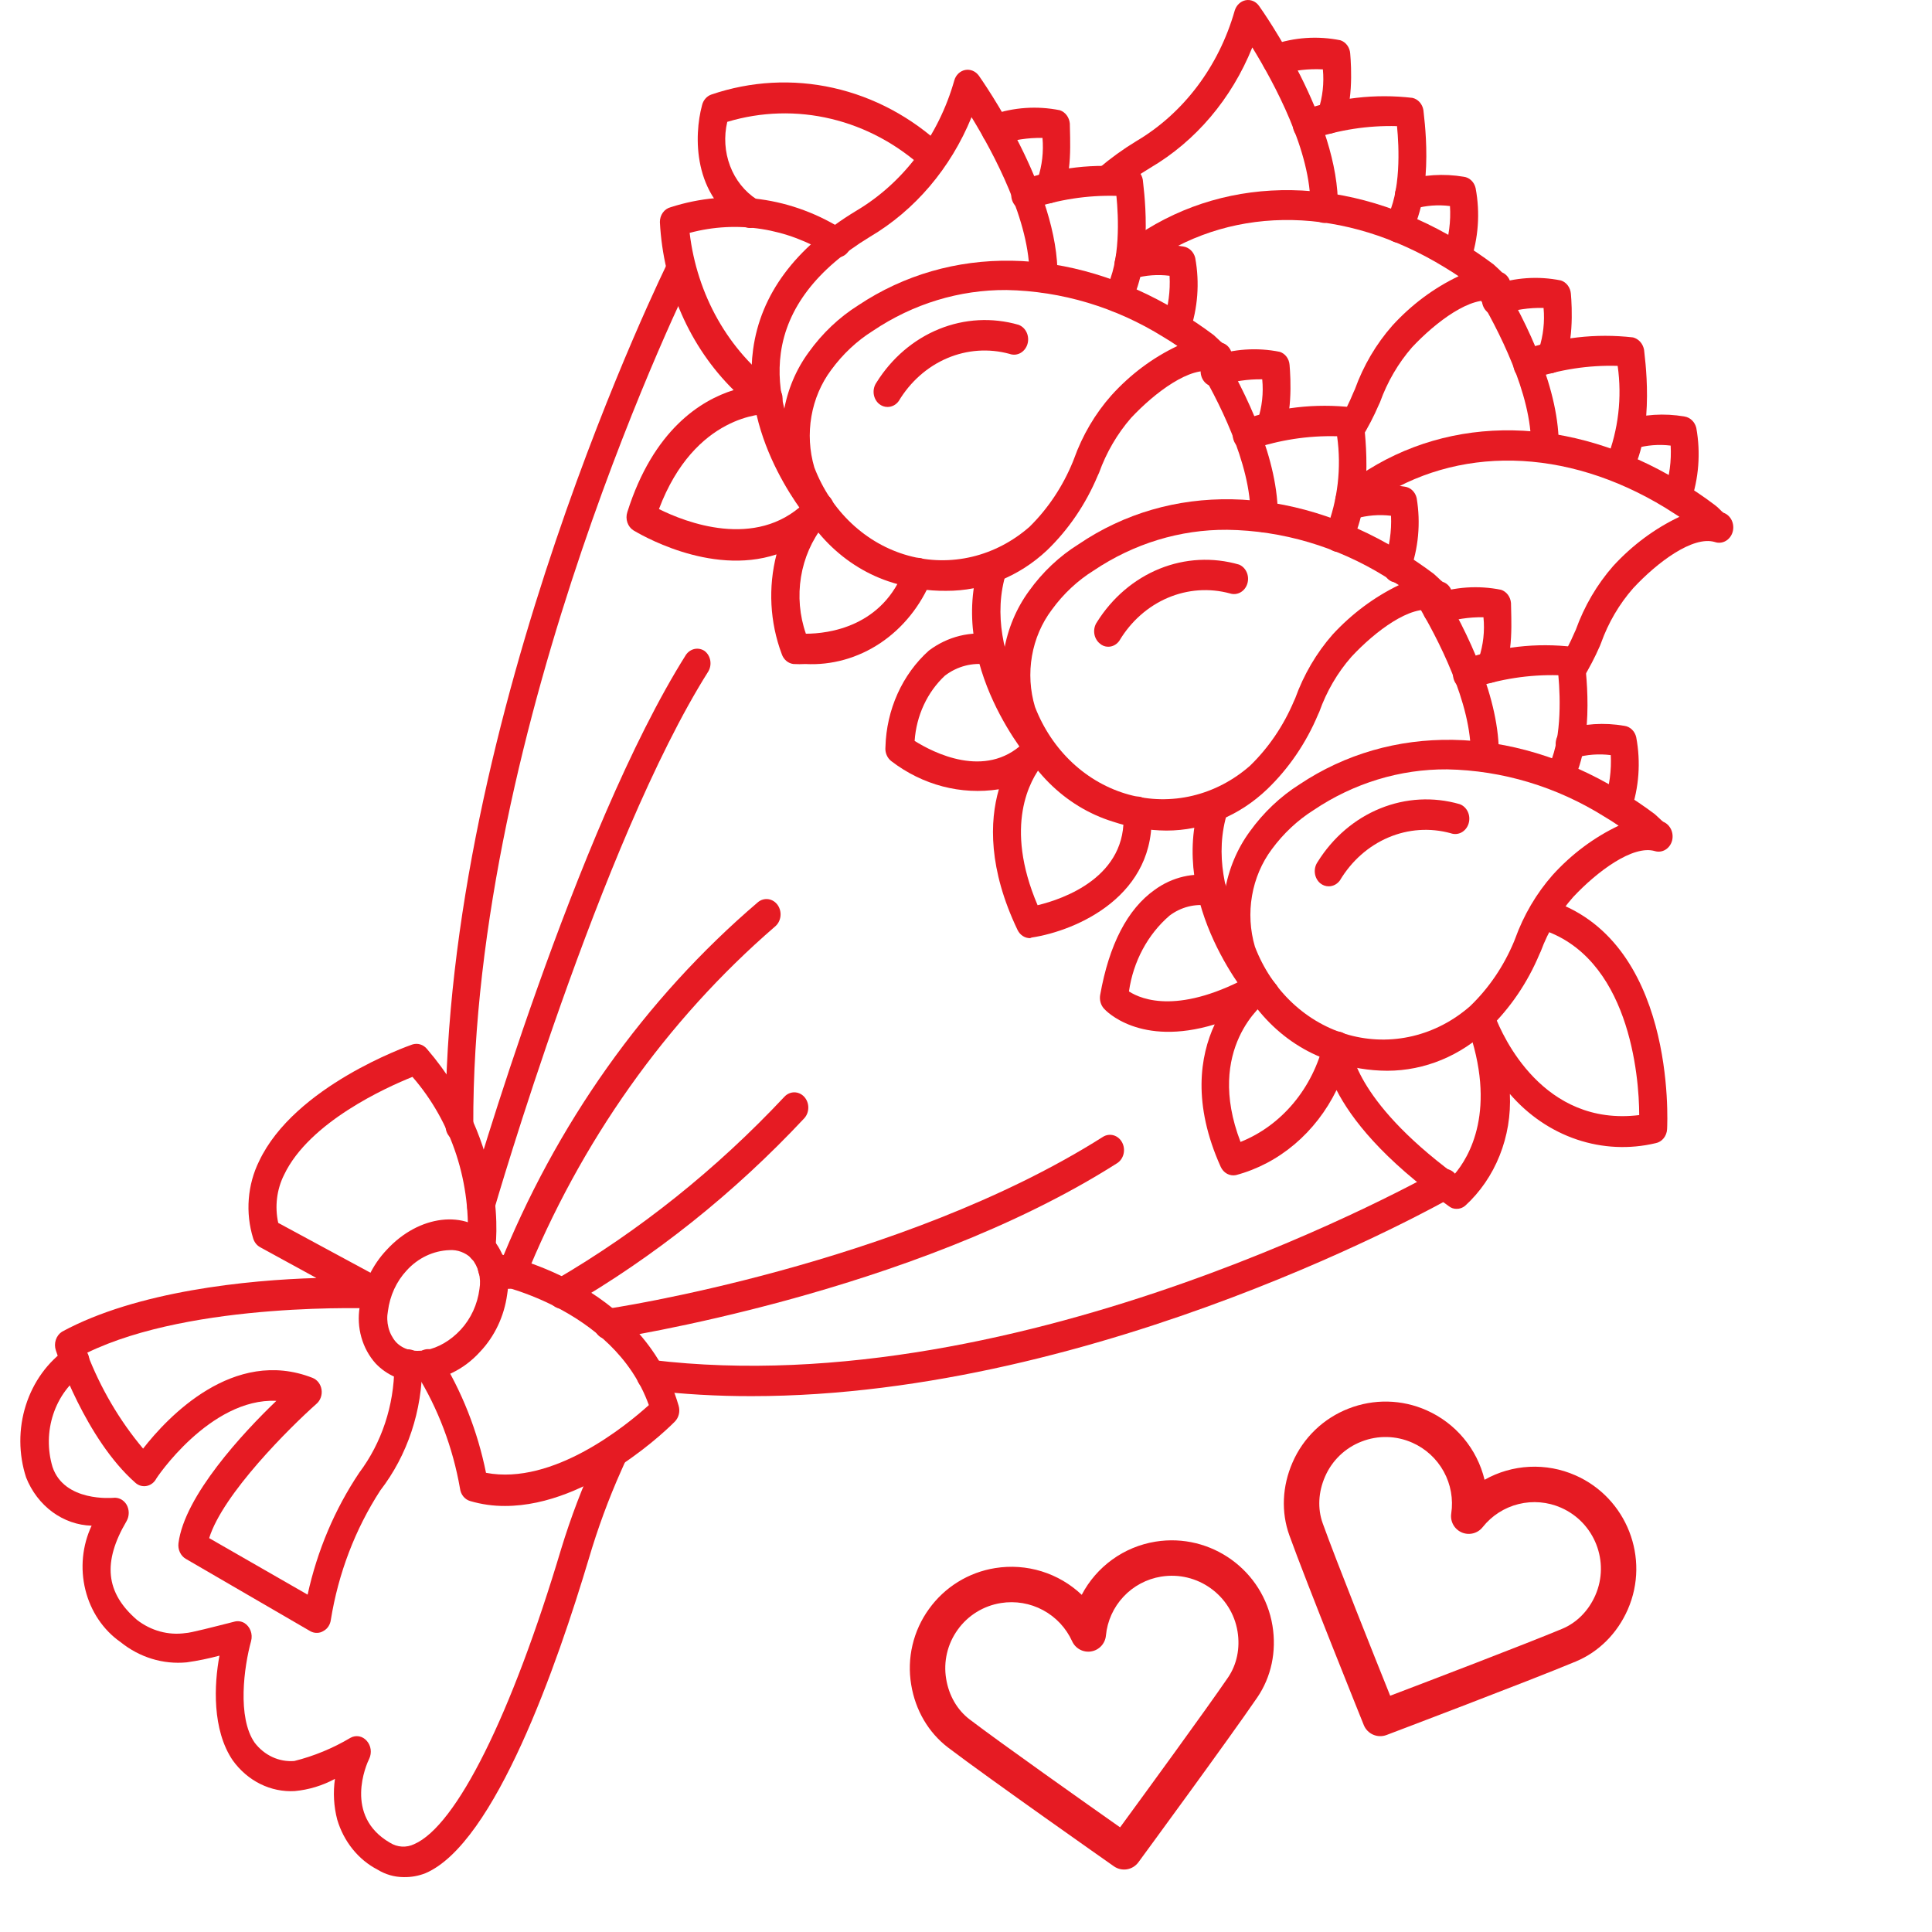 <?xml version="1.0" encoding="UTF-8"?> <svg xmlns="http://www.w3.org/2000/svg" width="95" height="95" viewBox="0 0 95 95" fill="none"><path d="M22.6 56.121C22.417 56.121 22.241 56.042 22.112 55.902C21.982 55.761 21.91 55.57 21.91 55.371C21.836 35.161 32.779 13.011 32.89 12.791C32.977 12.621 33.122 12.495 33.294 12.439C33.466 12.383 33.651 12.402 33.81 12.491C33.968 12.585 34.086 12.742 34.138 12.93C34.19 13.117 34.171 13.319 34.086 13.491C33.976 13.711 23.198 35.491 23.272 55.361C23.272 55.56 23.199 55.751 23.07 55.892C22.94 56.032 22.765 56.111 22.581 56.111L22.6 56.121Z" fill="#E61B23"></path><path d="M19.848 92.301C19.396 92.3 18.953 92.173 18.56 91.931C18.093 91.689 17.677 91.346 17.337 90.923C16.997 90.5 16.739 90.006 16.581 89.471C16.412 88.821 16.374 88.139 16.47 87.471C15.851 87.804 15.18 88.007 14.492 88.071C13.909 88.104 13.329 87.984 12.798 87.721C12.268 87.458 11.804 87.06 11.445 86.561C10.423 85.061 10.525 82.821 10.792 81.411C10.261 81.554 9.723 81.665 9.181 81.741C8.019 81.853 6.859 81.497 5.923 80.741C5.075 80.149 4.461 79.235 4.199 78.178C3.937 77.121 4.046 75.996 4.505 75.021C3.816 75.001 3.147 74.767 2.576 74.347C2.006 73.927 1.557 73.339 1.284 72.651C0.91 71.504 0.905 70.252 1.27 69.101C1.634 67.95 2.346 66.966 3.29 66.311C3.363 66.252 3.445 66.209 3.533 66.185C3.621 66.16 3.712 66.155 3.802 66.169C3.892 66.183 3.978 66.216 4.056 66.266C4.134 66.316 4.202 66.382 4.257 66.461C4.311 66.54 4.351 66.63 4.373 66.725C4.396 66.82 4.401 66.92 4.388 67.017C4.375 67.115 4.345 67.209 4.299 67.293C4.252 67.378 4.191 67.452 4.119 67.511C3.426 67.986 2.899 68.698 2.621 69.535C2.342 70.371 2.329 71.285 2.582 72.131C3.162 73.871 5.536 73.651 5.564 73.651C5.692 73.635 5.823 73.658 5.94 73.718C6.057 73.778 6.157 73.873 6.226 73.991C6.294 74.112 6.33 74.25 6.33 74.391C6.33 74.532 6.294 74.671 6.226 74.791C5.03 76.821 5.196 78.321 6.733 79.651C7.426 80.19 8.281 80.422 9.126 80.301C9.337 80.301 10.534 79.991 11.519 79.741C11.683 79.695 11.856 79.717 12.007 79.801C12.148 79.885 12.259 80.019 12.321 80.181C12.383 80.343 12.392 80.523 12.347 80.691C11.997 81.961 11.657 84.451 12.522 85.691C12.757 85.999 13.057 86.242 13.397 86.399C13.736 86.555 14.105 86.621 14.473 86.591C15.437 86.35 16.366 85.967 17.234 85.451C17.364 85.378 17.513 85.353 17.658 85.38C17.802 85.407 17.935 85.485 18.035 85.601C18.137 85.716 18.204 85.862 18.226 86.02C18.247 86.178 18.222 86.339 18.155 86.481C18.017 86.751 16.894 89.291 19.176 90.611C19.355 90.723 19.556 90.788 19.762 90.8C19.968 90.812 20.174 90.772 20.364 90.681C22.444 89.781 25.15 84.341 27.598 76.151C28.069 74.609 28.641 73.105 29.31 71.651L29.577 71.051C29.613 70.958 29.667 70.873 29.734 70.803C29.802 70.733 29.881 70.678 29.969 70.642C30.056 70.607 30.149 70.591 30.243 70.595C30.336 70.6 30.427 70.624 30.512 70.668C30.596 70.713 30.671 70.775 30.732 70.851C30.794 70.927 30.84 71.017 30.869 71.113C30.898 71.21 30.908 71.312 30.899 71.413C30.891 71.514 30.864 71.612 30.819 71.701L30.552 72.301C29.924 73.708 29.389 75.162 28.951 76.651C27.414 81.791 24.349 90.651 20.916 92.111C20.574 92.245 20.212 92.309 19.848 92.301Z" fill="#E61B23"></path><path d="M36.958 68.651C35.274 68.654 33.59 68.558 31.915 68.361C31.733 68.336 31.568 68.236 31.453 68.081C31.338 67.926 31.282 67.729 31.298 67.531C31.319 67.334 31.411 67.153 31.554 67.029C31.698 66.906 31.88 66.849 32.062 66.871C50.414 69.091 70.479 57.681 70.718 57.561C70.88 57.468 71.07 57.449 71.245 57.508C71.421 57.568 71.567 57.7 71.652 57.876C71.738 58.053 71.755 58.258 71.701 58.449C71.647 58.639 71.525 58.798 71.362 58.891C71.16 59.011 54.17 68.651 36.958 68.651Z" fill="#E61B23"></path><path d="M20.539 67.921C20.157 67.931 19.777 67.859 19.422 67.708C19.066 67.556 18.742 67.33 18.468 67.041C18.145 66.68 17.905 66.24 17.769 65.758C17.633 65.277 17.605 64.767 17.686 64.271C17.833 63.197 18.302 62.206 19.02 61.451C20.594 59.741 22.904 59.451 24.165 60.851C24.491 61.217 24.731 61.661 24.865 62.149C25 62.636 25.025 63.151 24.938 63.651C24.791 64.725 24.322 65.716 23.604 66.471C22.794 67.368 21.695 67.888 20.539 67.921ZM22.103 61.471C21.309 61.498 20.554 61.856 19.996 62.471C19.494 63.009 19.171 63.712 19.075 64.471C19.024 64.738 19.033 65.014 19.1 65.277C19.167 65.54 19.291 65.781 19.462 65.981C20.18 66.761 21.643 66.481 22.656 65.381C23.155 64.841 23.478 64.139 23.576 63.381C23.623 63.113 23.611 62.837 23.543 62.575C23.474 62.313 23.35 62.072 23.18 61.871C22.881 61.587 22.491 61.443 22.094 61.471H22.103Z" fill="#E61B23"></path><path d="M15.587 80.291C15.475 80.295 15.364 80.267 15.264 80.212L9.135 76.651C9.01 76.578 8.909 76.465 8.845 76.327C8.781 76.19 8.757 76.034 8.776 75.882C9.07 73.552 11.96 70.442 13.589 68.882C10.331 68.731 7.653 72.712 7.653 72.761C7.599 72.846 7.529 72.917 7.448 72.97C7.367 73.023 7.277 73.058 7.184 73.072C7.091 73.086 6.996 73.079 6.906 73.052C6.815 73.024 6.731 72.977 6.659 72.912C4.211 70.761 2.802 66.582 2.747 66.401C2.69 66.234 2.689 66.05 2.745 65.881C2.8 65.713 2.909 65.572 3.051 65.481C6.733 63.481 12.181 62.941 15.559 62.842L12.798 61.331C12.716 61.287 12.642 61.225 12.582 61.15C12.522 61.074 12.476 60.986 12.448 60.892C12.256 60.27 12.182 59.612 12.233 58.958C12.284 58.305 12.457 57.669 12.743 57.092C14.482 53.411 20.041 51.441 20.271 51.361C20.397 51.32 20.531 51.317 20.658 51.354C20.785 51.391 20.9 51.467 20.989 51.572C25.085 56.352 24.376 61.301 24.34 61.502C24.305 61.693 24.204 61.863 24.057 61.974C23.91 62.086 23.728 62.131 23.551 62.1C23.374 62.069 23.215 61.964 23.108 61.807C23.001 61.651 22.954 61.455 22.977 61.261C23.09 59.748 22.907 58.226 22.443 56.795C21.978 55.363 21.241 54.054 20.281 52.952C19.011 53.462 15.2 55.172 13.967 57.772C13.606 58.493 13.505 59.334 13.681 60.132L18.845 62.922C18.985 62.997 19.098 63.122 19.163 63.277C19.229 63.432 19.243 63.606 19.204 63.772C19.171 63.943 19.081 64.095 18.953 64.2C18.824 64.305 18.665 64.355 18.504 64.341C18.412 64.341 9.512 63.971 4.275 66.522C4.939 68.252 5.873 69.846 7.036 71.231C8.233 69.692 11.482 66.231 15.366 67.751C15.481 67.796 15.583 67.873 15.661 67.974C15.739 68.076 15.791 68.198 15.811 68.329C15.831 68.46 15.818 68.594 15.773 68.718C15.729 68.841 15.655 68.95 15.559 69.031C14.252 70.192 10.957 73.462 10.285 75.632L15.126 78.412C15.599 76.248 16.462 74.209 17.667 72.412C18.768 70.945 19.375 69.114 19.388 67.222C19.372 67.12 19.377 67.015 19.4 66.915C19.423 66.815 19.465 66.721 19.524 66.64C19.582 66.558 19.655 66.49 19.739 66.441C19.822 66.392 19.914 66.362 20.009 66.353C20.104 66.344 20.199 66.356 20.289 66.389C20.379 66.422 20.462 66.475 20.533 66.544C20.603 66.613 20.66 66.698 20.698 66.792C20.738 66.886 20.758 66.988 20.759 67.091C20.768 69.358 20.038 71.554 18.698 73.291C17.466 75.191 16.637 77.363 16.268 79.651C16.253 79.769 16.211 79.881 16.147 79.977C16.083 80.073 15.998 80.15 15.899 80.201C15.804 80.261 15.696 80.292 15.587 80.291Z" fill="#E61B23"></path><path d="M24.837 74.051C24.259 74.055 23.683 73.974 23.125 73.811C22.993 73.774 22.875 73.696 22.784 73.585C22.694 73.475 22.636 73.338 22.619 73.191C22.266 71.173 21.539 69.254 20.483 67.551C20.373 67.388 20.328 67.184 20.356 66.984C20.385 66.785 20.485 66.605 20.635 66.486C20.785 66.367 20.973 66.317 21.157 66.348C21.34 66.379 21.506 66.488 21.615 66.651C22.707 68.399 23.481 70.358 23.898 72.421C27.202 73.051 30.81 70.081 31.905 69.091C30.166 64.251 24.137 63.091 24.073 63.091C23.983 63.074 23.898 63.038 23.821 62.985C23.744 62.932 23.678 62.864 23.626 62.783C23.574 62.702 23.537 62.611 23.517 62.514C23.497 62.418 23.495 62.318 23.511 62.221C23.526 62.124 23.558 62.031 23.606 61.948C23.653 61.865 23.716 61.793 23.79 61.736C23.863 61.679 23.947 61.639 24.035 61.617C24.123 61.596 24.214 61.594 24.303 61.611C24.607 61.661 31.602 63.021 33.369 69.121C33.409 69.257 33.414 69.402 33.381 69.54C33.349 69.678 33.28 69.803 33.185 69.901C32.991 70.101 29.043 74.051 24.837 74.051Z" fill="#E61B23"></path><path d="M40.492 26.081C40.4 26.081 40.308 26.06 40.223 26.02C40.137 25.981 40.06 25.923 39.995 25.851C39.848 25.681 36.406 21.731 37.032 17.181C37.4 14.481 39.103 12.181 42.094 10.371C44.414 8.998 46.148 6.694 46.926 3.951C46.963 3.821 47.033 3.704 47.127 3.615C47.221 3.525 47.336 3.465 47.46 3.441C47.585 3.417 47.713 3.431 47.831 3.48C47.95 3.529 48.053 3.613 48.132 3.721C48.288 3.951 52.099 9.331 51.997 13.651C51.997 13.75 51.979 13.847 51.944 13.938C51.908 14.028 51.856 14.11 51.791 14.178C51.725 14.246 51.648 14.3 51.563 14.335C51.479 14.369 51.388 14.385 51.298 14.381C51.207 14.38 51.118 14.359 51.034 14.32C50.951 14.281 50.876 14.225 50.812 14.154C50.749 14.084 50.699 14.001 50.666 13.909C50.632 13.818 50.615 13.72 50.617 13.621C50.681 10.901 48.831 7.491 47.773 5.761C46.748 8.271 44.988 10.343 42.766 11.651C40.17 13.231 38.698 15.151 38.394 17.361C37.869 21.181 40.962 24.751 40.989 24.781C41.083 24.887 41.146 25.021 41.171 25.165C41.195 25.31 41.18 25.459 41.127 25.595C41.074 25.73 40.986 25.845 40.873 25.927C40.76 26.008 40.628 26.051 40.492 26.051V26.081Z" fill="#E61B23"></path><path d="M46.521 29.052C45.63 29.062 44.743 28.927 43.889 28.651C42.714 28.292 41.634 27.635 40.738 26.735C39.843 25.834 39.156 24.716 38.734 23.471C38.425 22.434 38.357 21.329 38.537 20.255C38.717 19.182 39.139 18.174 39.765 17.322C40.434 16.388 41.262 15.604 42.204 15.011C46.705 12.011 52.577 12.072 57.934 15.302C58.55 15.671 59.139 16.072 59.673 16.471L59.913 16.692C59.972 16.754 60.037 16.811 60.106 16.861C60.191 16.888 60.271 16.932 60.34 16.993C60.409 17.053 60.467 17.128 60.508 17.213C60.551 17.298 60.577 17.391 60.585 17.487C60.593 17.583 60.584 17.68 60.557 17.771C60.531 17.873 60.486 17.968 60.425 18.05C60.363 18.133 60.287 18.2 60.201 18.249C60.114 18.298 60.02 18.327 59.923 18.334C59.826 18.341 59.728 18.327 59.636 18.291C58.56 17.971 56.792 19.291 55.614 20.552C54.935 21.334 54.401 22.25 54.041 23.252L53.976 23.392C53.39 24.791 52.54 26.041 51.482 27.061C50.104 28.355 48.342 29.062 46.521 29.052ZM49.494 14.261C47.177 14.245 44.902 14.938 42.931 16.262C42.138 16.758 41.439 17.413 40.87 18.192C40.377 18.853 40.043 19.637 39.899 20.473C39.754 21.309 39.803 22.171 40.041 22.982C40.448 24.045 41.077 24.991 41.879 25.744C42.681 26.497 43.634 27.037 44.661 27.32C45.688 27.604 46.762 27.623 47.798 27.377C48.833 27.13 49.801 26.625 50.626 25.901C51.531 25.01 52.255 23.924 52.752 22.712L52.807 22.572C53.224 21.406 53.85 20.342 54.648 19.442C55.578 18.413 56.681 17.588 57.897 17.012C57.676 16.861 57.446 16.712 57.207 16.572C54.856 15.107 52.203 14.312 49.494 14.261Z" fill="#E61B23"></path><path d="M54.961 15.351C54.839 15.353 54.718 15.319 54.612 15.253C54.506 15.187 54.418 15.091 54.358 14.976C54.297 14.86 54.267 14.729 54.27 14.596C54.272 14.464 54.307 14.334 54.372 14.221C55.108 12.861 54.998 10.641 54.896 9.631C53.468 9.592 52.043 9.812 50.681 10.281C50.593 10.321 50.499 10.34 50.404 10.339C50.309 10.337 50.215 10.314 50.129 10.271C50.042 10.228 49.965 10.166 49.901 10.09C49.838 10.013 49.79 9.922 49.76 9.824C49.73 9.726 49.719 9.623 49.728 9.52C49.737 9.417 49.765 9.317 49.811 9.227C49.857 9.137 49.919 9.057 49.994 8.994C50.07 8.931 50.156 8.886 50.248 8.861C51.987 8.233 53.83 8.022 55.651 8.241C55.786 8.271 55.91 8.344 56.007 8.451C56.104 8.557 56.169 8.694 56.194 8.841C56.194 9.001 56.792 12.721 55.559 14.991C55.496 15.102 55.408 15.193 55.303 15.256C55.198 15.319 55.08 15.352 54.961 15.351Z" fill="#E61B23"></path><path d="M57.86 16.821C57.772 16.825 57.684 16.808 57.602 16.771C57.516 16.734 57.437 16.678 57.371 16.608C57.304 16.537 57.252 16.453 57.216 16.359C57.18 16.266 57.161 16.166 57.161 16.065C57.161 15.964 57.18 15.864 57.216 15.771C57.451 15.064 57.551 14.312 57.51 13.561C56.928 13.487 56.338 13.531 55.771 13.691C55.687 13.731 55.597 13.752 55.507 13.754C55.416 13.755 55.325 13.738 55.241 13.701C55.156 13.665 55.079 13.611 55.013 13.543C54.948 13.474 54.896 13.392 54.859 13.301C54.823 13.211 54.804 13.113 54.802 13.014C54.8 12.916 54.817 12.817 54.85 12.726C54.883 12.634 54.933 12.55 54.996 12.479C55.059 12.408 55.135 12.351 55.218 12.311C56.182 12.018 57.193 11.954 58.182 12.121C58.32 12.14 58.45 12.204 58.555 12.303C58.66 12.403 58.736 12.535 58.771 12.681C58.996 13.902 58.9 15.167 58.495 16.331C58.448 16.474 58.362 16.597 58.248 16.685C58.135 16.772 57.999 16.82 57.86 16.821Z" fill="#E61B23"></path><path d="M51.574 10.001C51.42 10.003 51.27 9.946 51.15 9.841C51.006 9.717 50.913 9.536 50.89 9.338C50.868 9.14 50.918 8.94 51.031 8.781C51.243 8.141 51.321 7.458 51.261 6.781C50.55 6.769 49.842 6.877 49.162 7.101C49.075 7.13 48.983 7.14 48.892 7.13C48.8 7.12 48.712 7.091 48.631 7.044C48.55 6.998 48.479 6.934 48.421 6.857C48.363 6.78 48.319 6.691 48.292 6.596C48.266 6.501 48.257 6.401 48.266 6.302C48.275 6.203 48.302 6.107 48.345 6.019C48.388 5.931 48.447 5.854 48.517 5.791C48.588 5.727 48.67 5.68 48.757 5.651C49.842 5.274 50.997 5.195 52.117 5.421C52.248 5.466 52.364 5.551 52.451 5.667C52.537 5.782 52.591 5.923 52.605 6.071C52.605 6.691 52.77 8.791 52.117 9.681C52.055 9.777 51.974 9.855 51.88 9.911C51.786 9.966 51.681 9.997 51.574 10.001Z" fill="#E61B23"></path><path d="M43.64 20.011C43.49 20.012 43.345 19.959 43.226 19.861C43.081 19.74 42.986 19.562 42.962 19.365C42.938 19.168 42.986 18.969 43.097 18.811C43.846 17.609 44.922 16.69 46.173 16.181C47.425 15.672 48.791 15.599 50.083 15.971C50.169 16.003 50.249 16.052 50.318 16.117C50.386 16.183 50.443 16.262 50.483 16.35C50.524 16.439 50.548 16.536 50.554 16.634C50.561 16.733 50.549 16.832 50.52 16.926C50.491 17.02 50.445 17.107 50.385 17.182C50.325 17.256 50.253 17.317 50.171 17.362C50.089 17.406 50.001 17.432 49.91 17.439C49.819 17.445 49.727 17.433 49.641 17.401C48.623 17.123 47.551 17.197 46.575 17.613C45.598 18.029 44.765 18.766 44.192 19.721C44.127 19.812 44.043 19.885 43.947 19.936C43.851 19.986 43.746 20.012 43.64 20.011Z" fill="#E61B23"></path><path d="M62.158 26.171C62.068 26.168 61.978 26.146 61.895 26.106C61.812 26.066 61.738 26.009 61.675 25.937C61.613 25.866 61.564 25.782 61.532 25.69C61.499 25.598 61.484 25.5 61.486 25.401C61.541 22.811 59.848 19.561 58.826 17.861C58.737 17.697 58.709 17.503 58.746 17.318C58.784 17.132 58.885 16.969 59.029 16.861C59.18 16.769 59.358 16.74 59.528 16.781C59.697 16.821 59.847 16.928 59.949 17.081C61.293 19.341 62.895 22.631 62.83 25.481C62.819 25.667 62.743 25.841 62.618 25.969C62.494 26.097 62.33 26.169 62.158 26.171Z" fill="#E61B23"></path><path d="M51.344 37.872C51.251 37.872 51.159 37.852 51.074 37.813C50.988 37.773 50.911 37.715 50.847 37.642C50.672 37.442 46.549 32.712 48.178 27.642C48.238 27.453 48.364 27.299 48.529 27.212C48.693 27.124 48.883 27.112 49.057 27.177C49.23 27.242 49.373 27.379 49.453 27.558C49.533 27.737 49.544 27.944 49.485 28.132C48.15 32.332 51.832 36.552 51.832 36.652C51.945 36.789 52.008 36.967 52.008 37.152C52.008 37.336 51.945 37.514 51.832 37.652C51.701 37.791 51.526 37.87 51.344 37.872Z" fill="#E61B23"></path><path d="M57.354 40.841C56.461 40.834 55.575 40.686 54.722 40.401C53.547 40.039 52.468 39.381 51.571 38.481C50.674 37.581 49.984 36.464 49.558 35.221C49.253 34.181 49.188 33.074 49.369 32C49.55 30.925 49.973 29.916 50.598 29.061C51.265 28.129 52.094 27.348 53.037 26.761C57.529 23.711 63.41 23.821 68.767 27.051C69.365 27.409 69.945 27.799 70.506 28.221L70.746 28.441C70.805 28.504 70.87 28.561 70.939 28.611C71.024 28.637 71.104 28.682 71.173 28.742C71.242 28.803 71.299 28.878 71.341 28.963C71.383 29.047 71.409 29.141 71.418 29.237C71.426 29.332 71.416 29.429 71.39 29.521C71.363 29.622 71.317 29.716 71.255 29.797C71.194 29.878 71.117 29.945 71.031 29.993C70.945 30.04 70.85 30.068 70.754 30.075C70.657 30.082 70.561 30.067 70.469 30.031C69.392 29.711 67.625 31.031 66.447 32.301C65.764 33.08 65.23 33.998 64.873 35.001L64.809 35.141C64.222 36.537 63.372 37.784 62.315 38.801C60.945 40.116 59.181 40.841 57.354 40.841ZM60.345 26.051C58.028 26.034 55.754 26.727 53.783 28.051C52.988 28.545 52.288 29.2 51.721 29.981C51.225 30.638 50.888 31.421 50.744 32.256C50.599 33.091 50.65 33.953 50.893 34.761C51.303 35.821 51.934 36.762 52.736 37.511C53.539 38.259 54.49 38.795 55.516 39.075C56.542 39.356 57.614 39.373 58.647 39.126C59.68 38.879 60.645 38.374 61.468 37.651C62.379 36.767 63.112 35.688 63.622 34.481L63.686 34.341C64.106 33.174 64.731 32.108 65.527 31.201C66.467 30.182 67.572 29.358 68.785 28.771L68.095 28.341C65.731 26.878 63.065 26.09 60.345 26.051Z" fill="#E61B23"></path><path d="M65.812 27.141C65.69 27.142 65.569 27.108 65.463 27.041C65.311 26.941 65.2 26.782 65.154 26.596C65.108 26.409 65.129 26.211 65.214 26.041C65.782 24.595 65.967 23.006 65.748 21.451C64.319 21.413 62.895 21.632 61.532 22.101C61.355 22.164 61.163 22.147 60.997 22.055C60.832 21.963 60.706 21.804 60.649 21.611C60.592 21.419 60.607 21.21 60.691 21.03C60.776 20.85 60.923 20.714 61.1 20.651C62.84 20.034 64.682 19.822 66.503 20.031C66.639 20.063 66.763 20.138 66.86 20.246C66.957 20.355 67.021 20.493 67.046 20.641C67.046 20.801 67.644 24.511 66.401 26.781C66.341 26.892 66.254 26.983 66.151 27.046C66.047 27.11 65.931 27.142 65.812 27.141Z" fill="#E61B23"></path><path d="M68.703 28.651C68.615 28.648 68.528 28.631 68.445 28.601C68.358 28.564 68.28 28.509 68.214 28.438C68.148 28.367 68.096 28.282 68.06 28.189C68.025 28.095 68.007 27.995 68.009 27.894C68.01 27.793 68.03 27.694 68.067 27.601C68.321 26.888 68.434 26.125 68.399 25.361C67.816 25.291 67.226 25.338 66.659 25.501C66.576 25.54 66.486 25.561 66.395 25.562C66.305 25.563 66.215 25.545 66.131 25.508C66.046 25.471 65.97 25.417 65.905 25.348C65.84 25.279 65.788 25.197 65.753 25.106C65.681 24.923 65.678 24.717 65.747 24.532C65.815 24.347 65.948 24.2 66.116 24.121C67.079 23.823 68.091 23.759 69.08 23.931C69.217 23.95 69.347 24.013 69.45 24.113C69.554 24.213 69.627 24.345 69.66 24.491C69.866 25.719 69.748 26.984 69.319 28.141C69.274 28.283 69.192 28.407 69.082 28.498C68.972 28.588 68.84 28.642 68.703 28.651Z" fill="#E61B23"></path><path d="M62.425 21.791C62.259 21.806 62.093 21.756 61.956 21.651C61.827 21.529 61.744 21.359 61.723 21.175C61.703 20.99 61.746 20.803 61.845 20.651C62.058 20.012 62.133 19.328 62.066 18.651C61.36 18.641 60.655 18.745 59.977 18.961C59.889 18.999 59.794 19.016 59.699 19.012C59.605 19.007 59.512 18.982 59.426 18.937C59.341 18.892 59.265 18.829 59.203 18.75C59.142 18.672 59.096 18.581 59.068 18.483C59.04 18.384 59.031 18.281 59.041 18.178C59.052 18.076 59.082 17.977 59.129 17.888C59.177 17.799 59.24 17.721 59.316 17.66C59.393 17.598 59.48 17.555 59.572 17.531C60.657 17.154 61.811 17.075 62.931 17.301C63.061 17.343 63.176 17.427 63.262 17.541C63.347 17.655 63.399 17.795 63.41 17.941C63.465 18.571 63.585 20.661 62.931 21.561C62.866 21.635 62.787 21.694 62.7 21.733C62.613 21.773 62.52 21.793 62.425 21.791Z" fill="#E61B23"></path><path d="M54.491 31.801C54.34 31.803 54.193 31.746 54.077 31.641C53.931 31.521 53.834 31.344 53.808 31.147C53.782 30.95 53.829 30.75 53.939 30.591C54.69 29.391 55.765 28.474 57.017 27.966C58.268 27.459 59.634 27.388 60.925 27.761C61.092 27.83 61.227 27.966 61.304 28.142C61.38 28.317 61.39 28.518 61.333 28.702C61.276 28.886 61.156 29.038 60.997 29.128C60.838 29.217 60.654 29.236 60.483 29.181C59.467 28.905 58.397 28.98 57.422 29.396C56.447 29.811 55.615 30.547 55.044 31.501C54.98 31.595 54.897 31.671 54.8 31.723C54.705 31.775 54.599 31.802 54.491 31.801Z" fill="#E61B23"></path><path d="M73 37.951C72.818 37.946 72.645 37.864 72.517 37.722C72.39 37.58 72.319 37.389 72.319 37.191C72.384 34.591 70.681 31.351 69.659 29.641C69.572 29.474 69.546 29.277 69.588 29.091C69.631 28.904 69.737 28.742 69.886 28.639C70.034 28.535 70.214 28.497 70.388 28.533C70.561 28.569 70.716 28.675 70.819 28.831C72.172 31.081 73.764 34.371 73.7 37.221C73.699 37.319 73.68 37.416 73.644 37.506C73.608 37.596 73.556 37.677 73.491 37.745C73.425 37.813 73.349 37.866 73.264 37.902C73.18 37.937 73.091 37.954 73 37.951Z" fill="#E61B23"></path><path d="M62.186 49.651C62.093 49.651 62.002 49.63 61.916 49.591C61.831 49.551 61.754 49.494 61.689 49.421C61.514 49.221 57.4 44.491 59.02 39.421C59.049 39.323 59.097 39.233 59.16 39.155C59.224 39.078 59.301 39.016 59.388 38.973C59.474 38.93 59.568 38.906 59.663 38.904C59.758 38.903 59.852 38.922 59.94 38.961C60.026 38.993 60.105 39.042 60.173 39.108C60.24 39.172 60.296 39.252 60.335 39.34C60.375 39.428 60.397 39.525 60.402 39.623C60.407 39.721 60.394 39.819 60.364 39.911C59.02 44.111 62.683 48.341 62.72 48.381C62.849 48.522 62.922 48.713 62.922 48.911C62.922 49.11 62.849 49.301 62.72 49.441C62.65 49.517 62.566 49.574 62.474 49.611C62.382 49.647 62.284 49.661 62.186 49.651Z" fill="#E61B23"></path><path d="M68.215 52.651C67.322 52.649 66.434 52.501 65.582 52.211C64.407 51.852 63.328 51.195 62.432 50.294C61.536 49.394 60.849 48.276 60.428 47.031C60.119 45.993 60.051 44.888 60.231 43.815C60.411 42.742 60.833 41.734 61.459 40.881C62.13 39.95 62.958 39.166 63.898 38.571C68.389 35.571 74.271 35.631 79.627 38.861C80.244 39.231 80.833 39.631 81.367 40.031L81.606 40.251C81.663 40.31 81.725 40.364 81.79 40.411C81.953 40.479 82.086 40.609 82.166 40.777C82.246 40.944 82.266 41.138 82.223 41.321C82.199 41.416 82.159 41.506 82.103 41.584C82.048 41.662 81.979 41.728 81.901 41.777C81.822 41.826 81.735 41.858 81.645 41.871C81.555 41.883 81.464 41.877 81.376 41.851C80.299 41.531 78.532 42.851 77.354 44.111C76.671 44.882 76.13 45.788 75.762 46.781L75.697 46.921C75.111 48.32 74.261 49.571 73.203 50.591C71.828 51.916 70.053 52.649 68.215 52.651ZM71.16 37.831C68.843 37.814 66.568 38.507 64.597 39.831C63.806 40.33 63.107 40.984 62.536 41.761C62.043 42.422 61.709 43.206 61.565 44.042C61.42 44.879 61.469 45.741 61.707 46.551C62.114 47.614 62.743 48.56 63.545 49.313C64.347 50.066 65.3 50.606 66.327 50.89C67.354 51.173 68.428 51.192 69.464 50.946C70.499 50.7 71.467 50.195 72.292 49.471C73.207 48.591 73.941 47.511 74.446 46.301L74.501 46.161C74.921 44.998 75.547 43.934 76.341 43.031C77.272 42.003 78.375 41.178 79.591 40.601C79.37 40.451 79.139 40.301 78.9 40.161C76.543 38.684 73.88 37.882 71.16 37.831Z" fill="#E61B23"></path><path d="M76.682 38.922C76.56 38.924 76.439 38.89 76.333 38.824C76.227 38.758 76.139 38.662 76.079 38.547C76.019 38.431 75.988 38.3 75.991 38.167C75.993 38.034 76.028 37.905 76.093 37.792C76.783 36.532 76.737 34.382 76.627 33.202C75.195 33.164 73.768 33.383 72.402 33.852C72.314 33.892 72.22 33.911 72.125 33.909C72.03 33.908 71.936 33.885 71.85 33.842C71.763 33.799 71.686 33.737 71.623 33.66C71.559 33.583 71.511 33.493 71.481 33.395C71.451 33.297 71.441 33.194 71.449 33.091C71.458 32.988 71.486 32.888 71.532 32.798C71.578 32.707 71.64 32.628 71.716 32.565C71.791 32.502 71.877 32.457 71.969 32.432C73.708 31.803 75.551 31.592 77.372 31.812C77.507 31.841 77.632 31.914 77.728 32.021C77.825 32.128 77.89 32.264 77.915 32.412C77.915 32.572 78.513 36.292 77.28 38.562C77.217 38.672 77.129 38.764 77.024 38.827C76.919 38.89 76.802 38.922 76.682 38.922Z" fill="#E61B23"></path><path d="M79.553 40.391C79.465 40.395 79.377 40.378 79.296 40.341C79.209 40.304 79.131 40.248 79.064 40.178C78.998 40.107 78.945 40.022 78.909 39.929C78.873 39.836 78.855 39.736 78.855 39.635C78.855 39.534 78.873 39.434 78.909 39.341C79.143 38.633 79.243 37.882 79.204 37.131C78.621 37.057 78.032 37.101 77.464 37.261C77.296 37.341 77.105 37.344 76.934 37.271C76.763 37.198 76.626 37.054 76.553 36.871C76.48 36.688 76.477 36.481 76.544 36.295C76.611 36.11 76.744 35.961 76.912 35.881C77.875 35.583 78.887 35.518 79.876 35.691C80.013 35.709 80.142 35.773 80.246 35.873C80.35 35.973 80.423 36.105 80.456 36.251C80.686 37.471 80.594 38.736 80.189 39.901C80.139 40.042 80.053 40.164 79.94 40.251C79.826 40.338 79.692 40.387 79.553 40.391Z" fill="#E61B23"></path><path d="M73.267 33.571C73.114 33.571 72.964 33.515 72.844 33.411C72.7 33.287 72.606 33.106 72.584 32.908C72.561 32.71 72.612 32.51 72.724 32.351C72.937 31.712 73.012 31.028 72.945 30.351C72.238 30.34 71.533 30.448 70.856 30.671C70.68 30.73 70.49 30.71 70.328 30.616C70.166 30.522 70.044 30.362 69.991 30.171C69.937 29.98 69.955 29.774 70.042 29.598C70.128 29.422 70.275 29.29 70.451 29.231C71.536 28.854 72.69 28.775 73.81 29.001C73.942 29.044 74.059 29.13 74.146 29.245C74.233 29.361 74.286 29.503 74.298 29.651C74.298 30.271 74.464 32.371 73.81 33.261C73.748 33.355 73.666 33.432 73.572 33.486C73.478 33.539 73.374 33.569 73.267 33.571Z" fill="#E61B23"></path><path d="M65.334 43.582C65.184 43.582 65.039 43.53 64.919 43.432C64.774 43.311 64.679 43.132 64.655 42.935C64.631 42.739 64.68 42.539 64.791 42.382C65.54 41.179 66.615 40.26 67.867 39.752C69.118 39.243 70.485 39.169 71.776 39.542C71.951 39.605 72.095 39.742 72.177 39.921C72.259 40.1 72.272 40.307 72.213 40.497C72.155 40.686 72.029 40.843 71.865 40.932C71.7 41.021 71.509 41.035 71.335 40.972C70.317 40.692 69.245 40.765 68.267 41.181C67.29 41.597 66.457 42.335 65.886 43.292C65.82 43.382 65.736 43.456 65.641 43.506C65.545 43.556 65.44 43.582 65.334 43.582Z" fill="#E61B23"></path><path d="M65.103 10.962C64.921 10.954 64.749 10.869 64.623 10.725C64.498 10.581 64.429 10.39 64.432 10.192C64.496 7.472 62.646 4.072 61.578 2.332C60.561 4.858 58.795 6.942 56.562 8.252C55.974 8.605 55.411 9.006 54.878 9.452C54.733 9.558 54.556 9.6 54.384 9.57C54.212 9.54 54.056 9.44 53.949 9.29C53.841 9.141 53.79 8.952 53.805 8.763C53.821 8.574 53.901 8.399 54.031 8.272C54.612 7.778 55.228 7.333 55.872 6.942C58.195 5.571 59.933 3.266 60.713 0.522C60.752 0.393 60.822 0.277 60.916 0.188C61.01 0.098 61.124 0.037 61.247 0.012C61.37 -0.012 61.498 0.001 61.615 0.05C61.732 0.1 61.834 0.183 61.91 0.292C62.075 0.522 65.877 5.902 65.785 10.222C65.782 10.417 65.71 10.604 65.582 10.742C65.455 10.88 65.283 10.959 65.103 10.962Z" fill="#E61B23"></path><path d="M66.411 21.862C66.273 21.862 66.138 21.817 66.024 21.732C65.883 21.621 65.786 21.456 65.751 21.271C65.717 21.085 65.749 20.893 65.84 20.732C66.113 20.269 66.353 19.784 66.558 19.282L66.622 19.142C67.042 17.978 67.667 16.915 68.463 16.012C69.398 14.986 70.504 14.162 71.721 13.582C71.5 13.432 71.27 13.282 71.031 13.142C66.125 10.142 60.769 10.062 56.7 12.812L56.406 13.002C56.243 13.104 56.087 13.218 55.937 13.342C55.792 13.447 55.615 13.49 55.443 13.46C55.27 13.43 55.115 13.33 55.007 13.18C54.9 13.031 54.849 12.842 54.864 12.653C54.879 12.464 54.96 12.289 55.09 12.162C55.285 11.991 55.495 11.84 55.716 11.712L55.973 11.542C60.465 8.542 66.346 8.602 71.703 11.832C72.319 12.202 72.909 12.602 73.442 13.002L73.682 13.222L73.856 13.392C74.019 13.46 74.152 13.593 74.228 13.764C74.304 13.935 74.318 14.13 74.267 14.312C74.215 14.493 74.103 14.646 73.951 14.741C73.8 14.835 73.622 14.864 73.451 14.822C72.365 14.502 70.608 15.822 69.429 17.082C68.75 17.864 68.216 18.78 67.856 19.782L67.791 19.922C67.55 20.481 67.27 21.019 66.954 21.532C66.893 21.629 66.813 21.71 66.718 21.767C66.624 21.824 66.519 21.857 66.411 21.862Z" fill="#E61B23"></path><path d="M68.757 11.932C68.635 11.93 68.516 11.894 68.41 11.827C68.305 11.76 68.218 11.664 68.157 11.548C68.097 11.433 68.065 11.303 68.066 11.17C68.066 11.037 68.098 10.907 68.159 10.792C68.905 9.442 68.794 7.212 68.693 6.202C67.264 6.163 65.84 6.383 64.478 6.852C64.391 6.883 64.3 6.895 64.209 6.888C64.118 6.881 64.03 6.854 63.949 6.809C63.867 6.765 63.795 6.703 63.736 6.628C63.676 6.553 63.632 6.466 63.603 6.372C63.575 6.279 63.563 6.18 63.57 6.082C63.577 5.984 63.602 5.889 63.643 5.801C63.684 5.714 63.741 5.636 63.81 5.572C63.879 5.509 63.959 5.461 64.045 5.432C65.785 4.81 67.627 4.599 69.448 4.812C69.583 4.841 69.707 4.914 69.804 5.021C69.901 5.128 69.966 5.264 69.991 5.412C69.991 5.572 70.589 9.292 69.347 11.562C69.285 11.673 69.199 11.765 69.096 11.83C68.993 11.895 68.876 11.93 68.757 11.932Z" fill="#E61B23"></path><path d="M71.647 13.392C71.559 13.394 71.472 13.377 71.39 13.342C71.303 13.304 71.225 13.249 71.159 13.178C71.093 13.107 71.04 13.022 71.005 12.929C70.97 12.835 70.953 12.735 70.954 12.634C70.955 12.534 70.975 12.434 71.012 12.342C71.248 11.634 71.345 10.882 71.298 10.132C70.715 10.058 70.126 10.102 69.558 10.262C69.39 10.34 69.2 10.342 69.029 10.268C68.859 10.194 68.724 10.05 68.652 9.867C68.579 9.684 68.577 9.477 68.646 9.292C68.714 9.108 68.847 8.96 69.015 8.882C69.979 8.589 70.99 8.524 71.979 8.692C72.116 8.71 72.246 8.773 72.349 8.873C72.453 8.973 72.526 9.105 72.559 9.252C72.789 10.471 72.697 11.737 72.292 12.902C72.244 13.046 72.157 13.17 72.041 13.258C71.926 13.346 71.788 13.392 71.647 13.392Z" fill="#E61B23"></path><path d="M65.371 6.571C65.216 6.573 65.067 6.516 64.947 6.411C64.814 6.292 64.728 6.122 64.706 5.937C64.684 5.751 64.727 5.563 64.827 5.411C65.037 4.771 65.113 4.087 65.048 3.411C64.345 3.373 63.64 3.454 62.959 3.651C62.783 3.708 62.594 3.687 62.432 3.593C62.271 3.5 62.149 3.341 62.094 3.151C62.067 3.057 62.057 2.957 62.066 2.859C62.075 2.76 62.101 2.664 62.144 2.577C62.187 2.49 62.245 2.412 62.315 2.349C62.386 2.287 62.467 2.24 62.554 2.211C63.639 1.833 64.793 1.754 65.913 1.981C66.044 2.025 66.159 2.11 66.245 2.226C66.33 2.342 66.382 2.483 66.392 2.631C66.447 3.251 66.567 5.351 65.913 6.241C65.853 6.338 65.772 6.419 65.678 6.476C65.584 6.534 65.478 6.566 65.371 6.571Z" fill="#E61B23"></path><path d="M75.955 22.741C75.864 22.738 75.775 22.717 75.692 22.677C75.609 22.636 75.534 22.579 75.472 22.507C75.41 22.436 75.361 22.352 75.328 22.26C75.296 22.168 75.281 22.07 75.283 21.971C75.338 19.381 73.635 16.131 72.623 14.431C72.547 14.352 72.489 14.256 72.453 14.149C72.417 14.043 72.403 13.928 72.414 13.815C72.424 13.702 72.458 13.593 72.513 13.496C72.568 13.399 72.643 13.317 72.731 13.256C72.819 13.195 72.919 13.157 73.023 13.144C73.127 13.132 73.233 13.145 73.332 13.183C73.43 13.221 73.52 13.283 73.593 13.364C73.666 13.445 73.722 13.543 73.755 13.651C75.108 15.911 76.71 19.201 76.645 22.051C76.631 22.239 76.552 22.415 76.424 22.543C76.296 22.671 76.129 22.742 75.955 22.741Z" fill="#E61B23"></path><path d="M77.253 33.652C77.117 33.653 76.985 33.608 76.875 33.522C76.733 33.412 76.633 33.248 76.598 33.063C76.562 32.877 76.592 32.684 76.682 32.522C76.963 32.075 77.21 31.603 77.418 31.112L77.483 30.972C77.902 29.805 78.528 28.738 79.323 27.832C80.26 26.81 81.366 25.989 82.582 25.412L81.891 24.972C76.977 21.972 71.62 21.892 67.561 24.642C67.285 24.823 67.018 25.02 66.76 25.232C66.614 25.351 66.43 25.402 66.248 25.374C66.067 25.346 65.904 25.241 65.794 25.082C65.684 24.922 65.637 24.722 65.663 24.526C65.689 24.329 65.785 24.151 65.932 24.032C66.226 23.792 66.521 23.572 66.852 23.372C71.353 20.322 77.234 20.432 82.582 23.662C83.18 24.018 83.761 24.409 84.321 24.832C84.409 24.898 84.492 24.971 84.57 25.052C84.623 25.111 84.682 25.164 84.745 25.212C84.92 25.273 85.067 25.407 85.151 25.585C85.236 25.763 85.252 25.971 85.196 26.162C85.139 26.352 85.016 26.511 84.852 26.603C84.688 26.695 84.497 26.713 84.321 26.652C83.244 26.332 81.486 27.652 80.308 28.922C79.623 29.7 79.085 30.617 78.725 31.622L78.67 31.762C78.426 32.319 78.146 32.857 77.832 33.372C77.762 33.463 77.673 33.536 77.573 33.585C77.472 33.633 77.363 33.656 77.253 33.652Z" fill="#E61B23"></path><path d="M79.609 23.711C79.486 23.715 79.364 23.682 79.257 23.617C79.149 23.552 79.06 23.456 78.999 23.34C78.937 23.224 78.906 23.093 78.908 22.959C78.91 22.825 78.946 22.695 79.01 22.581C79.579 21.135 79.764 19.545 79.544 17.991C78.112 17.948 76.684 18.168 75.32 18.641C75.145 18.702 74.956 18.685 74.792 18.594C74.629 18.503 74.506 18.346 74.45 18.156C74.394 17.966 74.409 17.76 74.493 17.583C74.577 17.406 74.722 17.272 74.896 17.211C76.637 16.593 78.478 16.382 80.299 16.591C80.434 16.625 80.557 16.701 80.654 16.809C80.75 16.917 80.815 17.053 80.842 17.201C80.842 17.361 81.44 21.071 80.198 23.341C80.138 23.453 80.052 23.547 79.949 23.612C79.845 23.677 79.728 23.711 79.609 23.711Z" fill="#E61B23"></path><path d="M82.499 25.181C82.411 25.179 82.324 25.162 82.241 25.131C82.155 25.094 82.076 25.038 82.01 24.968C81.943 24.897 81.891 24.812 81.855 24.719C81.819 24.626 81.8 24.526 81.8 24.425C81.8 24.324 81.819 24.224 81.855 24.131C82.091 23.421 82.192 22.665 82.149 21.911C81.566 21.84 80.976 21.887 80.409 22.051C80.241 22.131 80.05 22.134 79.88 22.061C79.709 21.988 79.572 21.844 79.498 21.661C79.425 21.478 79.422 21.271 79.489 21.085C79.556 20.9 79.689 20.751 79.857 20.671C80.824 20.373 81.838 20.308 82.83 20.481C82.967 20.502 83.095 20.566 83.198 20.666C83.301 20.765 83.375 20.896 83.41 21.041C83.632 22.269 83.534 23.541 83.125 24.711C83.073 24.847 82.987 24.963 82.876 25.047C82.765 25.13 82.634 25.177 82.499 25.181Z" fill="#E61B23"></path><path d="M76.222 18.361C76.066 18.358 75.914 18.302 75.789 18.201C75.646 18.075 75.555 17.894 75.534 17.696C75.513 17.497 75.565 17.298 75.679 17.141C75.886 16.5 75.962 15.817 75.9 15.141C75.192 15.125 74.488 15.23 73.81 15.451C73.722 15.488 73.627 15.505 73.533 15.501C73.438 15.497 73.345 15.472 73.26 15.427C73.174 15.382 73.099 15.318 73.037 15.24C72.975 15.162 72.929 15.071 72.901 14.972C72.873 14.874 72.864 14.77 72.875 14.668C72.885 14.566 72.915 14.467 72.963 14.377C73.01 14.288 73.074 14.21 73.15 14.149C73.226 14.088 73.313 14.044 73.405 14.021C74.487 13.643 75.639 13.564 76.755 13.791C76.887 13.834 77.004 13.919 77.091 14.035C77.178 14.151 77.231 14.292 77.243 14.441C77.299 15.061 77.409 17.151 76.755 18.051C76.696 18.145 76.616 18.222 76.523 18.276C76.43 18.33 76.327 18.359 76.222 18.361Z" fill="#E61B23"></path><path d="M39.599 32.651C39.406 32.662 39.213 32.662 39.02 32.651C38.89 32.637 38.767 32.584 38.665 32.497C38.562 32.41 38.484 32.294 38.44 32.161C37.855 30.605 37.764 28.88 38.182 27.261C34.878 28.351 31.344 26.191 31.15 26.081C31.011 25.993 30.904 25.855 30.849 25.691C30.793 25.527 30.793 25.346 30.847 25.181C32.126 21.131 34.464 19.681 36.074 19.181C33.914 17.053 32.611 14.085 32.448 10.921C32.446 10.753 32.497 10.589 32.592 10.456C32.688 10.323 32.822 10.23 32.973 10.191C34.401 9.73 35.901 9.595 37.379 9.797C38.858 9.998 40.281 10.531 41.56 11.361C41.695 11.478 41.785 11.644 41.814 11.829C41.843 12.013 41.808 12.203 41.716 12.361C41.613 12.514 41.459 12.617 41.288 12.648C41.116 12.68 40.94 12.638 40.796 12.531C38.718 11.213 36.248 10.825 33.911 11.451C34.09 12.962 34.562 14.414 35.296 15.71C36.031 17.007 37.012 18.119 38.173 18.971C38.297 19.061 38.392 19.193 38.441 19.346C38.491 19.5 38.494 19.666 38.449 19.821C38.403 19.978 38.312 20.114 38.19 20.209C38.067 20.305 37.919 20.355 37.768 20.351C37.611 20.351 34.169 20.351 32.402 25.031C33.7 25.681 37.151 27.031 39.544 24.741C39.641 24.626 39.745 24.519 39.857 24.421C39.994 24.289 40.173 24.221 40.356 24.232C40.539 24.243 40.711 24.333 40.833 24.481C40.955 24.63 41.018 24.825 41.007 25.024C40.997 25.223 40.914 25.409 40.778 25.541L40.492 25.841C39.92 26.561 39.538 27.436 39.386 28.372C39.234 29.308 39.317 30.272 39.627 31.161C40.704 31.161 43.438 30.841 44.487 27.921C44.519 27.826 44.569 27.738 44.633 27.664C44.698 27.59 44.776 27.532 44.862 27.491C44.948 27.451 45.041 27.43 45.134 27.43C45.228 27.43 45.321 27.451 45.407 27.491C45.495 27.526 45.575 27.581 45.644 27.651C45.712 27.721 45.766 27.805 45.803 27.899C45.84 27.992 45.859 28.093 45.859 28.195C45.859 28.297 45.84 28.398 45.803 28.491C45.276 29.784 44.402 30.874 43.295 31.616C42.187 32.359 40.899 32.72 39.599 32.651Z" fill="#E61B23"></path><path d="M50.653 46.131C50.526 46.132 50.402 46.096 50.293 46.025C50.184 45.955 50.096 45.853 50.036 45.731C48.601 42.731 48.656 40.391 49.116 38.811C47.258 39.1 45.368 38.606 43.833 37.431C43.73 37.354 43.649 37.248 43.597 37.125C43.545 37.002 43.525 36.866 43.539 36.731C43.563 35.821 43.767 34.928 44.135 34.11C44.503 33.293 45.028 32.57 45.674 31.991C46.599 31.294 47.738 31.014 48.849 31.211C49.027 31.254 49.182 31.372 49.28 31.539C49.379 31.705 49.412 31.907 49.374 32.101C49.356 32.197 49.321 32.289 49.271 32.37C49.221 32.451 49.156 32.521 49.081 32.575C49.005 32.629 48.921 32.666 48.832 32.684C48.743 32.703 48.652 32.701 48.564 32.681C47.827 32.564 47.076 32.757 46.465 33.221C46.034 33.623 45.681 34.113 45.425 34.664C45.169 35.215 45.016 35.816 44.974 36.431C45.895 37.011 48.444 38.321 50.313 36.541C50.419 36.409 50.536 36.289 50.662 36.181C50.797 36.069 50.965 36.015 51.135 36.028C51.304 36.041 51.463 36.12 51.583 36.251C51.692 36.39 51.752 36.568 51.752 36.751C51.752 36.934 51.692 37.112 51.583 37.251C51.481 37.371 51.371 37.481 51.261 37.591C50.662 38.331 49.346 40.591 51.021 44.511C52.273 44.211 55.467 43.121 55.237 39.971C55.228 39.873 55.237 39.775 55.264 39.682C55.291 39.588 55.335 39.501 55.393 39.427C55.452 39.352 55.523 39.291 55.604 39.247C55.685 39.203 55.773 39.177 55.863 39.171C55.953 39.161 56.044 39.172 56.13 39.201C56.217 39.23 56.297 39.277 56.367 39.341C56.436 39.404 56.493 39.482 56.535 39.569C56.576 39.657 56.601 39.753 56.608 39.851C56.921 44.041 52.926 45.771 50.727 46.101L50.653 46.131Z" fill="#E61B23"></path><path d="M71.62 59.441C71.484 59.444 71.352 59.398 71.243 59.311C67.975 56.991 66.438 55.001 65.72 53.601C65.213 54.636 64.511 55.543 63.659 56.264C62.808 56.984 61.826 57.501 60.778 57.781C60.628 57.813 60.473 57.79 60.336 57.716C60.2 57.642 60.09 57.52 60.023 57.371C58.633 54.281 59.002 51.931 59.729 50.371C56.047 51.491 54.363 49.691 54.28 49.591C54.203 49.505 54.147 49.4 54.115 49.285C54.083 49.17 54.077 49.049 54.096 48.931C54.538 46.441 55.44 44.701 56.783 43.751C57.646 43.124 58.697 42.881 59.719 43.071C59.814 43.085 59.905 43.119 59.987 43.173C60.069 43.227 60.139 43.299 60.194 43.384C60.249 43.469 60.287 43.565 60.306 43.667C60.325 43.769 60.324 43.874 60.303 43.975C60.283 44.077 60.243 44.172 60.187 44.256C60.131 44.34 60.059 44.41 59.976 44.463C59.894 44.515 59.802 44.548 59.707 44.56C59.612 44.572 59.516 44.562 59.425 44.531C58.753 44.427 58.069 44.602 57.511 45.021C56.436 45.946 55.722 47.279 55.513 48.751C56.167 49.171 58.035 49.901 61.597 47.921C61.756 47.822 61.944 47.795 62.121 47.846C62.298 47.898 62.449 48.024 62.54 48.196C62.632 48.368 62.657 48.573 62.609 48.766C62.562 48.958 62.446 49.122 62.287 49.221C62.158 49.311 59.232 51.551 60.999 56.151C61.994 55.753 62.887 55.1 63.6 54.247C64.313 53.394 64.826 52.366 65.094 51.251C65.14 51.075 65.245 50.924 65.388 50.827C65.531 50.731 65.702 50.697 65.868 50.731C66.033 50.76 66.183 50.855 66.289 50.997C66.394 51.139 66.447 51.319 66.438 51.501C66.438 51.501 66.521 54.031 71.519 57.741C72.227 56.911 73.654 54.591 72.135 50.401C72.135 50.321 72.135 50.281 72.135 50.271C72.084 50.089 72.098 49.892 72.175 49.721C72.252 49.55 72.387 49.417 72.551 49.349C72.715 49.282 72.897 49.285 73.059 49.357C73.221 49.43 73.352 49.567 73.424 49.741L73.507 49.951C73.884 50.951 75.881 55.411 80.603 54.831C80.603 52.911 80.115 46.991 75.697 45.671C75.521 45.615 75.372 45.486 75.283 45.312C75.193 45.139 75.17 44.933 75.219 44.741C75.242 44.646 75.283 44.557 75.338 44.479C75.394 44.401 75.463 44.336 75.542 44.288C75.62 44.239 75.707 44.209 75.797 44.197C75.887 44.186 75.978 44.194 76.066 44.221C82.416 46.121 81.993 55.141 81.974 55.521C81.966 55.688 81.906 55.847 81.804 55.972C81.703 56.098 81.564 56.182 81.413 56.211C80.127 56.517 78.79 56.455 77.534 56.031C76.276 55.607 75.143 54.835 74.243 53.791C74.293 54.83 74.121 55.868 73.739 56.822C73.358 57.777 72.777 58.622 72.043 59.291C71.922 59.392 71.773 59.445 71.62 59.441Z" fill="#E61B23"></path><path d="M36.884 11.211C36.772 11.211 36.661 11.18 36.562 11.121C34.04 9.652 34.123 6.652 34.519 5.182C34.547 5.059 34.603 4.946 34.682 4.854C34.761 4.761 34.86 4.692 34.97 4.652C36.914 3.988 38.982 3.875 40.978 4.323C42.973 4.771 44.831 5.765 46.373 7.212C46.481 7.351 46.539 7.527 46.535 7.709C46.532 7.89 46.468 8.064 46.356 8.199C46.243 8.333 46.09 8.419 45.924 8.439C45.758 8.46 45.591 8.415 45.453 8.312C44.134 7.096 42.561 6.249 40.872 5.845C39.183 5.44 37.429 5.491 35.761 5.992C35.59 6.711 35.638 7.471 35.899 8.159C36.159 8.846 36.618 9.422 37.206 9.802C37.286 9.847 37.356 9.909 37.413 9.983C37.47 10.058 37.513 10.144 37.54 10.237C37.566 10.33 37.576 10.428 37.568 10.525C37.559 10.621 37.533 10.716 37.492 10.802C37.436 10.925 37.35 11.029 37.242 11.102C37.135 11.174 37.011 11.212 36.884 11.211Z" fill="#E61B23"></path><path d="M25.14 63.361C25.058 63.38 24.974 63.38 24.892 63.361C24.805 63.325 24.725 63.27 24.658 63.199C24.591 63.129 24.538 63.044 24.502 62.951C24.465 62.857 24.447 62.757 24.448 62.656C24.448 62.554 24.468 62.454 24.505 62.361C27.316 55.3 31.703 49.114 37.271 44.361C37.417 44.24 37.602 44.188 37.784 44.215C37.966 44.242 38.131 44.347 38.242 44.506C38.353 44.665 38.401 44.866 38.376 45.063C38.351 45.261 38.255 45.44 38.108 45.561C32.758 50.184 28.527 56.157 25.785 62.961C25.723 63.087 25.63 63.192 25.516 63.263C25.402 63.334 25.271 63.368 25.14 63.361Z" fill="#E61B23"></path><path d="M23.668 60.051C23.598 60.066 23.526 60.066 23.456 60.051C23.282 59.992 23.136 59.859 23.052 59.683C22.967 59.506 22.95 59.301 23.005 59.111C23.217 58.371 28.325 40.771 33.728 32.201C33.831 32.05 33.983 31.946 34.154 31.911C34.324 31.875 34.501 31.911 34.648 32.011C34.791 32.12 34.89 32.285 34.924 32.471C34.958 32.657 34.925 32.851 34.832 33.011C29.54 41.391 24.34 59.341 24.284 59.521C24.242 59.667 24.161 59.795 24.051 59.889C23.941 59.984 23.808 60.04 23.668 60.051Z" fill="#E61B23"></path><path d="M29.88 65.851C29.713 65.853 29.551 65.787 29.426 65.667C29.3 65.547 29.22 65.382 29.199 65.201C29.188 65.103 29.194 65.004 29.218 64.909C29.241 64.814 29.282 64.724 29.338 64.646C29.393 64.568 29.463 64.503 29.542 64.454C29.62 64.405 29.707 64.374 29.797 64.361C29.936 64.361 44.312 62.191 54.234 55.901C54.392 55.802 54.581 55.775 54.758 55.826C54.935 55.878 55.086 56.004 55.177 56.176C55.269 56.349 55.293 56.553 55.246 56.746C55.199 56.938 55.083 57.102 54.924 57.201C44.8 63.641 30.12 65.821 29.982 65.851H29.88Z" fill="#E61B23"></path><path d="M27.625 64.351C27.47 64.352 27.319 64.296 27.196 64.191C27.074 64.087 26.988 63.94 26.951 63.776C26.915 63.611 26.931 63.439 26.997 63.285C27.062 63.132 27.174 63.007 27.312 62.931C31.437 60.524 35.227 57.493 38.569 53.931C38.698 53.791 38.874 53.712 39.057 53.712C39.239 53.712 39.415 53.791 39.544 53.931C39.674 54.072 39.746 54.263 39.746 54.461C39.746 54.66 39.674 54.851 39.544 54.991C36.094 58.677 32.173 61.802 27.901 64.271C27.816 64.32 27.722 64.347 27.625 64.351Z" fill="#E61B23"></path><path fill-rule="evenodd" clip-rule="evenodd" d="M54.773 91.77C54.959 91.901 55.19 91.954 55.415 91.917C55.639 91.88 55.841 91.757 55.976 91.573C56.157 91.326 60.421 85.516 61.819 83.472C62.511 82.461 62.777 81.206 62.57 79.939C62.124 77.22 59.545 75.366 56.821 75.805L56.814 75.806C56.049 75.93 55.323 76.231 54.694 76.685C54.065 77.139 53.55 77.733 53.191 78.42C52.631 77.889 51.956 77.494 51.219 77.266C50.482 77.038 49.702 76.983 48.94 77.105L48.934 77.106C48.285 77.209 47.663 77.44 47.105 77.786C46.546 78.131 46.062 78.584 45.679 79.118C45.294 79.649 45.019 80.251 44.869 80.89C44.718 81.529 44.697 82.191 44.805 82.838C45.011 84.098 45.656 85.197 46.622 85.933C48.601 87.437 54.522 91.594 54.773 91.77ZM47.093 80.135C47.342 79.787 47.658 79.492 48.022 79.267C48.386 79.043 48.791 78.892 49.214 78.825L49.218 78.824C49.927 78.711 50.654 78.833 51.286 79.173C51.919 79.513 52.422 80.05 52.719 80.704C52.798 80.878 52.932 81.022 53.101 81.112C53.27 81.203 53.464 81.235 53.652 81.204L53.656 81.203C53.846 81.172 54.019 81.078 54.15 80.938C54.281 80.797 54.362 80.617 54.38 80.426C54.448 79.71 54.751 79.037 55.242 78.513C55.733 77.988 56.385 77.64 57.095 77.525L57.099 77.525C58.877 77.237 60.561 78.447 60.852 80.221C60.986 81.043 60.819 81.849 60.382 82.489C59.282 84.097 56.276 88.215 55.077 89.854C53.412 88.682 49.233 85.73 47.678 84.546C47.069 84.082 46.66 83.376 46.525 82.556C46.454 82.135 46.468 81.704 46.566 81.288C46.663 80.873 46.843 80.481 47.093 80.135Z" fill="#E61B23"></path><path fill-rule="evenodd" clip-rule="evenodd" d="M67.06 84.825C67.145 85.036 67.31 85.206 67.519 85.297C67.728 85.388 67.964 85.394 68.177 85.314C68.463 85.205 75.203 82.651 77.487 81.698C78.618 81.226 79.525 80.318 80.041 79.142C81.146 76.618 79.992 73.659 77.467 72.545L77.461 72.543C76.751 72.23 75.979 72.088 75.204 72.126C74.429 72.164 73.674 72.382 72.999 72.763C72.818 72.013 72.467 71.315 71.972 70.722C71.478 70.13 70.854 69.659 70.148 69.347L70.143 69.344C69.542 69.078 68.895 68.933 68.238 68.919C67.582 68.905 66.929 69.021 66.317 69.26C65.705 69.497 65.146 69.852 64.673 70.306C64.199 70.761 63.821 71.304 63.559 71.906C63.046 73.075 62.989 74.349 63.399 75.491C64.241 77.83 66.946 84.54 67.06 84.825ZM66.95 70.884C67.348 70.728 67.773 70.652 68.201 70.661C68.629 70.671 69.051 70.765 69.442 70.939L69.446 70.94C70.102 71.231 70.645 71.729 70.991 72.359C71.337 72.988 71.467 73.713 71.36 74.423C71.332 74.612 71.366 74.806 71.458 74.973C71.551 75.141 71.696 75.273 71.871 75.35L71.874 75.352C72.051 75.428 72.247 75.444 72.433 75.398C72.62 75.351 72.785 75.244 72.904 75.094C73.351 74.53 73.972 74.131 74.669 73.958C75.367 73.785 76.103 73.848 76.761 74.137L76.764 74.139C78.413 74.866 79.167 76.797 78.446 78.443C78.111 79.207 77.532 79.792 76.817 80.091C75.019 80.841 70.257 82.66 68.358 83.382C67.599 81.493 65.7 76.742 65.04 74.903C64.781 74.182 64.822 73.367 65.156 72.605C65.326 72.214 65.572 71.86 65.88 71.564C66.188 71.269 66.551 71.037 66.95 70.884Z" fill="#E61B23"></path></svg> 